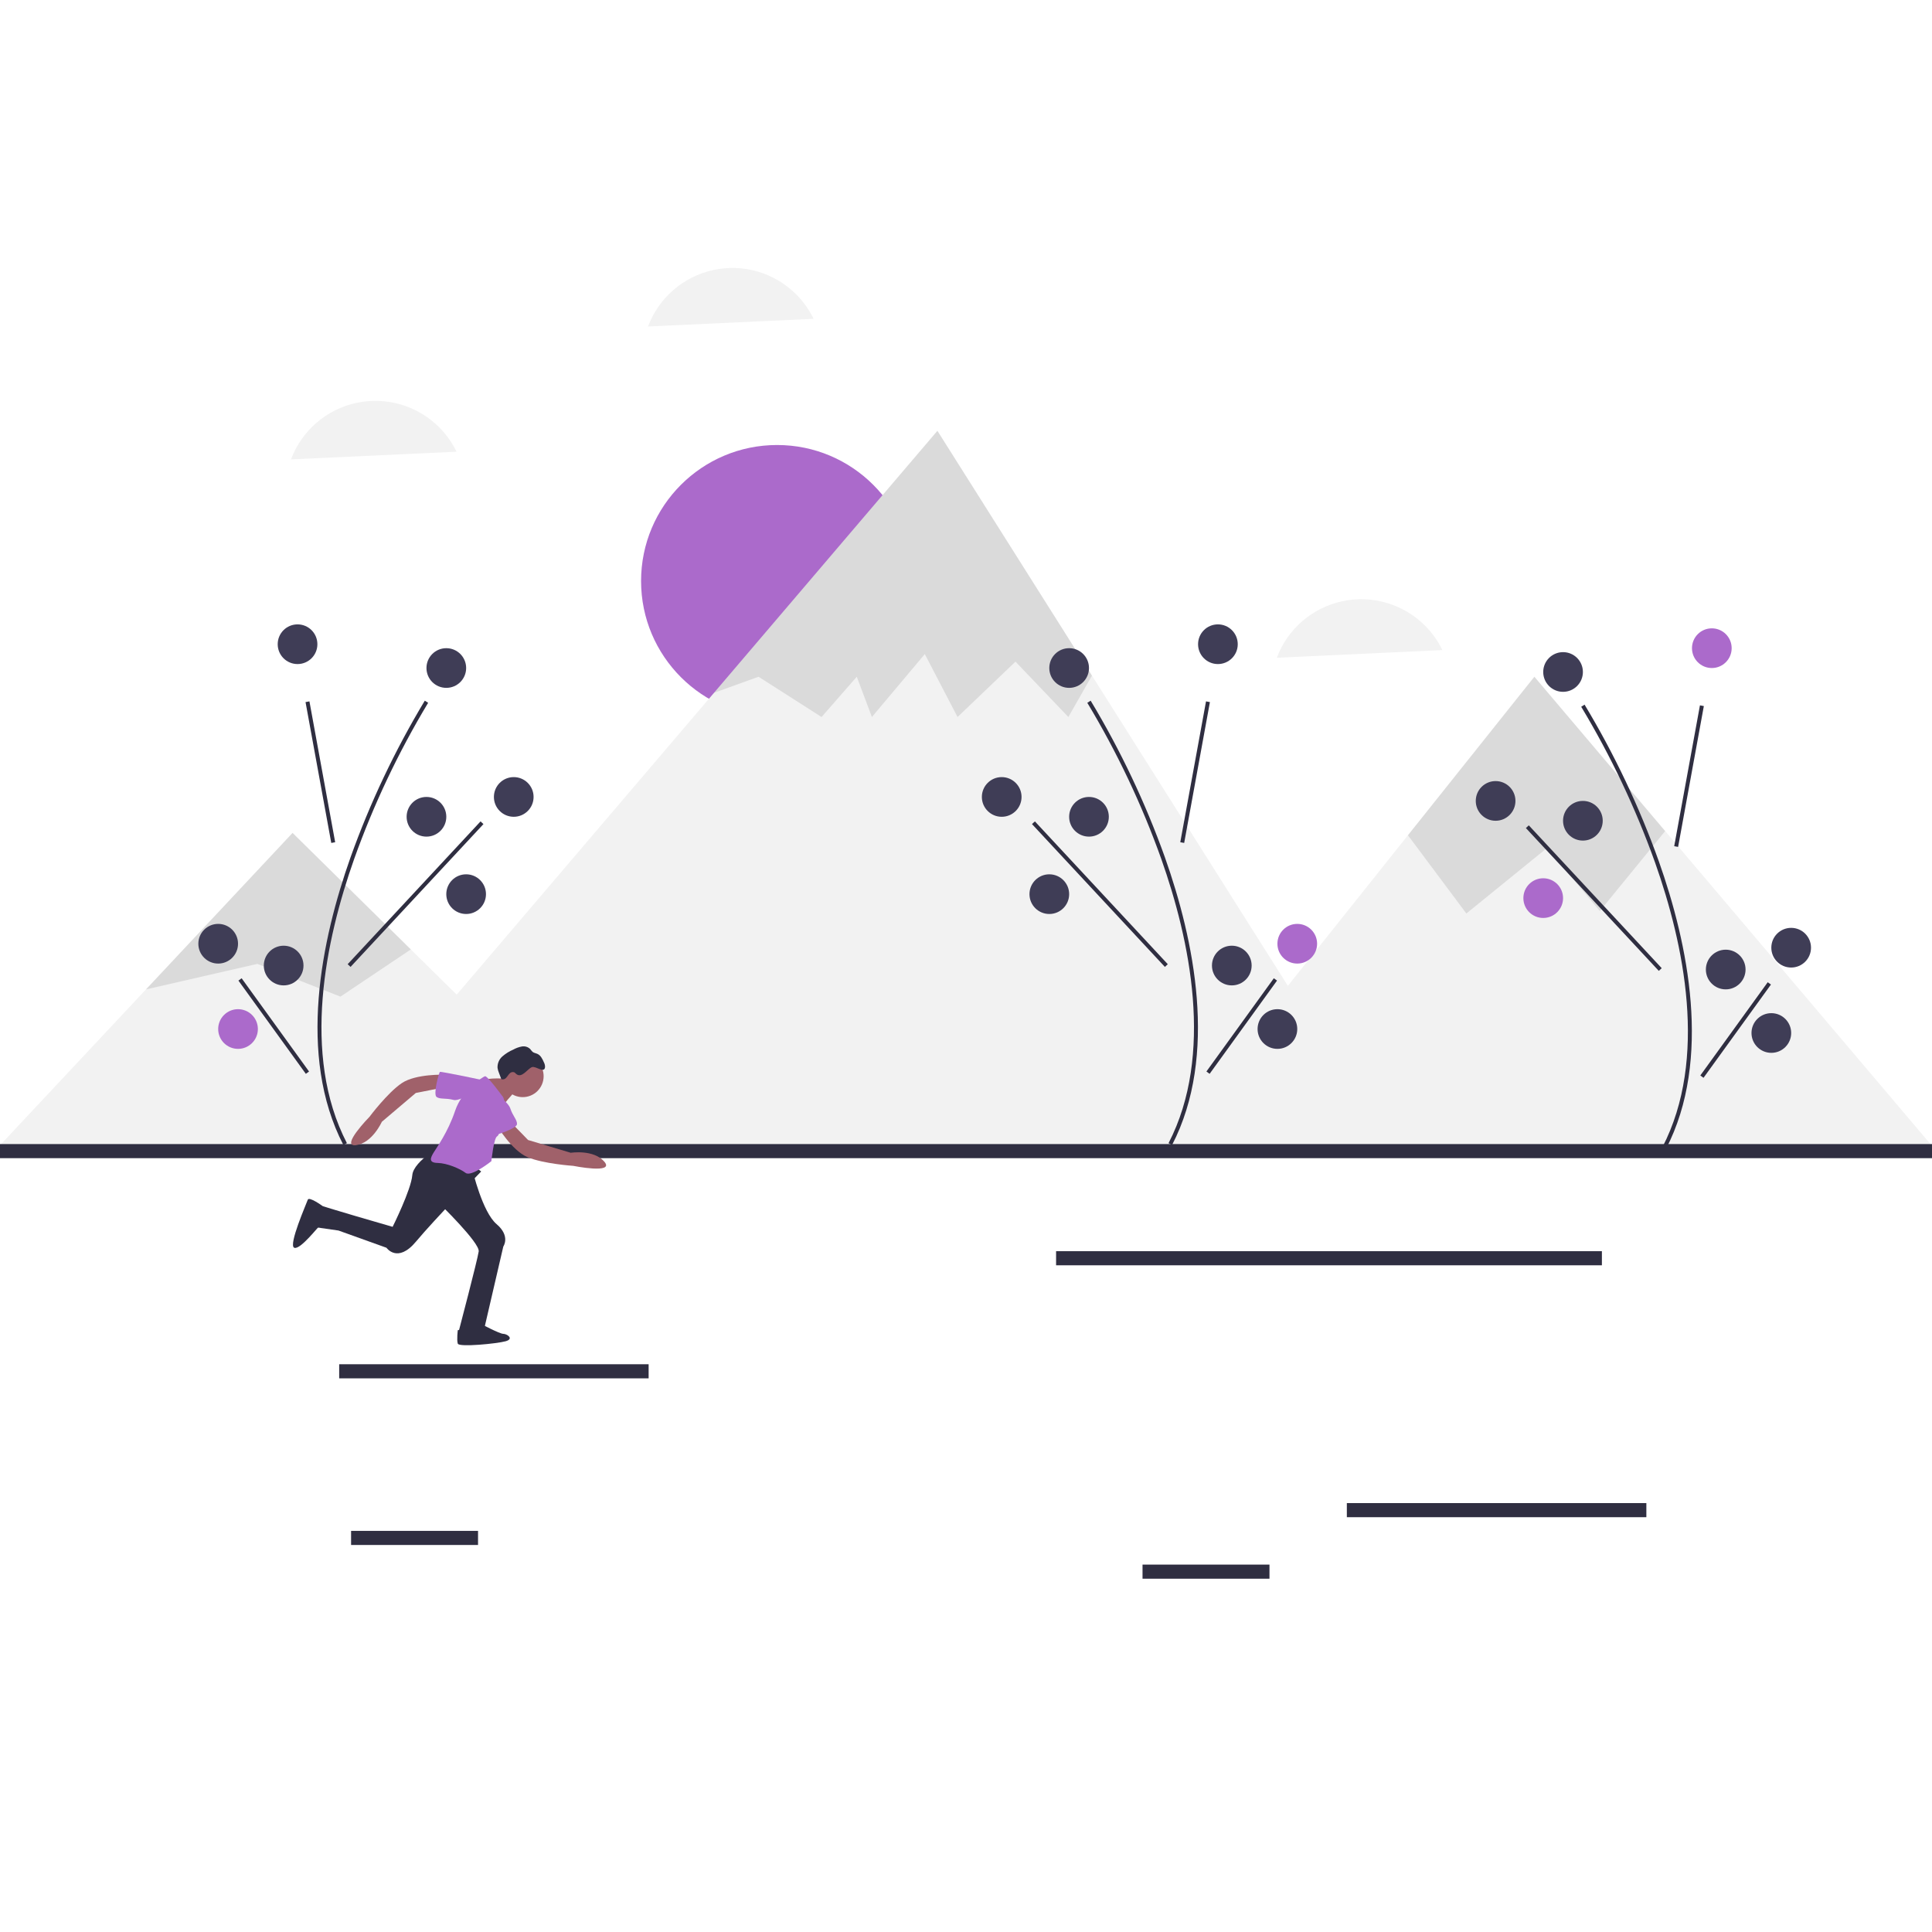 <?xml version="1.0" encoding="UTF-8"?>
<svg width="137px" height="137px" viewBox="0 0 137 137" version="1.1" xmlns="http://www.w3.org/2000/svg" xmlns:xlink="http://www.w3.org/1999/xlink">
    <title>nature_run_illustration</title>
    <g id="nature_run_illustration" stroke="none" stroke-width="1" fill="none" fill-rule="evenodd">
        <g id="undraw_buy_house_560d-(5)" transform="translate(-765, 87)"></g>
        <g id="undraw_nature_fun_n9lv-(1)" transform="translate(0, 19)" fill-rule="nonzero">
            <circle id="Oval" fill="#AB6ACB" cx="55.104" cy="22.201" r="9.645"></circle>
            <polyline id="Path" fill="#F2F2F2" points="43.271 62.257 31.942 51.094 29.132 48.325 20.746 40.062 10.351 51.16 0 62.211"></polyline>
            <polygon id="Path" fill="#F2F2F2" points="99.066 62.324 22.464 62.324 31.942 52.051 49.452 31.512 50.632 30.128 66.472 11.549 77.432 28.907 77.719 29.361 91.662 51.442"></polygon>
            <polyline id="Path" fill="#F2F2F2" points="137 62.257 118.079 39.932 108.804 28.988 99.839 40.228 91.662 50.484 82.31 62.211"></polyline>
            <polygon id="Path" fill="#000000" opacity="0.1" points="29.132 48.325 24.14 51.672 18.246 49.35 10.351 51.16 20.746 40.062"></polygon>
            <polygon id="Path" fill="#000000" opacity="0.1" points="77.432 28.907 75.759 31.845 72.009 27.917 67.901 31.845 65.579 27.381 61.827 31.845 60.755 28.989 58.256 31.845 53.79 28.989 50.632 30.128 66.472 11.549"></polygon>
            <polygon id="Path" fill="#000000" opacity="0.1" points="118.079 39.932 113.448 45.599 109.697 41.134 103.981 45.778 99.839 40.228 108.804 28.988"></polygon>
            <path d="M118.136,62.473 L117.886,62.344 C121.133,56.067 119.397,47.916 117.369,42.183 C115.992,38.33 114.235,34.623 112.125,31.117 L112.363,30.967 C114.484,34.491 116.25,38.217 117.634,42.09 C119.681,47.875 121.429,56.107 118.136,62.473 Z" id="Path" fill="#2F2E41"></path>
            <polygon id="Rectangle" fill="#2F2E41" transform="translate(119.77, 36.036) rotate(-79.645) translate(-119.77, -36.036) " points="114.694 35.896 124.846 35.896 124.846 36.177 114.694 36.177"></polygon>
            <polygon id="Rectangle" fill="#2F2E41" transform="translate(113.018, 44.686) rotate(-42.94) translate(-113.018, -44.686) " points="112.877 37.769 113.159 37.769 113.159 51.603 112.877 51.603"></polygon>
            <polygon id="Rectangle" fill="#2F2E41" transform="translate(123.075, 54.04) rotate(-54.137) translate(-123.075, -54.04) " points="118.995 53.899 127.155 53.899 127.155 54.18 118.995 54.18"></polygon>
            <circle id="Oval" fill="#AB6ACB" cx="121.387" cy="26.963" r="1.407"></circle>
            <circle id="Oval" fill="#3F3D56" cx="106.055" cy="37.794" r="1.407"></circle>
            <circle id="Oval" fill="#3F3D56" cx="112.244" cy="39.2" r="1.407"></circle>
            <circle id="Oval" fill="#AB6ACB" cx="109.431" cy="44.686" r="1.407"></circle>
            <circle id="Oval" fill="#3F3D56" cx="127.013" cy="48.202" r="1.407"></circle>
            <circle id="Oval" fill="#3F3D56" cx="122.372" cy="49.75" r="1.407"></circle>
            <circle id="Oval" fill="#3F3D56" cx="125.607" cy="54.251" r="1.407"></circle>
            <circle id="Oval" fill="#3F3D56" cx="110.838" cy="28.651" r="1.407"></circle>
            <path d="M83.113,62.192 L82.863,62.063 C86.109,55.786 84.373,47.635 82.345,41.902 C80.968,38.049 79.212,34.342 77.102,30.836 L77.34,30.686 C79.46,34.21 81.226,37.935 82.61,41.808 C84.657,47.593 86.405,55.826 83.113,62.192 Z" id="Path" fill="#2F2E41"></path>
            <polygon id="Rectangle" fill="#2F2E41" transform="translate(84.746, 35.755) rotate(-79.645) translate(-84.746, -35.755) " points="79.67 35.614 89.823 35.614 89.823 35.895 79.67 35.895"></polygon>
            <polygon id="Rectangle" fill="#2F2E41" transform="translate(77.994, 44.405) rotate(-42.94) translate(-77.994, -44.405) " points="77.854 37.488 78.135 37.488 78.135 51.322 77.854 51.322"></polygon>
            <polygon id="Rectangle" fill="#2F2E41" transform="translate(88.051, 53.758) rotate(-54.137) translate(-88.051, -53.758) " points="83.972 53.618 92.131 53.618 92.131 53.899 83.972 53.899"></polygon>
            <circle id="Oval" fill="#3F3D56" cx="86.363" cy="26.682" r="1.407"></circle>
            <circle id="Oval" fill="#3F3D56" cx="71.032" cy="37.512" r="1.407"></circle>
            <circle id="Oval" fill="#3F3D56" cx="77.221" cy="38.919" r="1.407"></circle>
            <circle id="Oval" fill="#3F3D56" cx="74.408" cy="44.405" r="1.407"></circle>
            <circle id="Oval" fill="#AB6ACB" cx="91.99" cy="47.921" r="1.407"></circle>
            <circle id="Oval" fill="#3F3D56" cx="87.348" cy="49.468" r="1.407"></circle>
            <circle id="Oval" fill="#3F3D56" cx="90.583" cy="53.969" r="1.407"></circle>
            <circle id="Oval" fill="#3F3D56" cx="75.814" cy="28.37" r="1.407"></circle>
            <path d="M24.349,62.192 L24.599,62.063 C21.353,55.786 23.089,47.635 25.117,41.902 C26.494,38.049 28.25,34.342 30.36,30.836 L30.122,30.686 C28.002,34.21 26.236,37.935 24.852,41.808 C22.805,47.593 21.057,55.826 24.349,62.192 Z" id="Path" fill="#2F2E41"></path>
            <polygon id="Rectangle" fill="#2F2E41" transform="translate(22.716, 35.754) rotate(-10.355) translate(-22.716, -35.754) " points="22.576 30.678 22.857 30.678 22.857 40.831 22.576 40.831"></polygon>
            <polygon id="Rectangle" fill="#2F2E41" transform="translate(29.468, 44.405) rotate(-47.06) translate(-29.468, -44.405) " points="22.551 44.264 36.385 44.264 36.385 44.545 22.551 44.545"></polygon>
            <polygon id="Rectangle" fill="#2F2E41" transform="translate(19.411, 53.758) rotate(-35.863) translate(-19.411, -53.758) " points="19.27 49.679 19.551 49.679 19.551 57.838 19.27 57.838"></polygon>
            <circle id="Oval" fill="#3F3D56" cx="21.099" cy="26.682" r="1.407"></circle>
            <circle id="Oval" fill="#3F3D56" cx="36.43" cy="37.512" r="1.407"></circle>
            <circle id="Oval" fill="#3F3D56" cx="30.241" cy="38.919" r="1.407"></circle>
            <circle id="Oval" fill="#3F3D56" cx="33.054" cy="44.405" r="1.407"></circle>
            <circle id="Oval" fill="#3F3D56" cx="15.472" cy="47.921" r="1.407"></circle>
            <circle id="Oval" fill="#3F3D56" cx="20.114" cy="49.468" r="1.407"></circle>
            <circle id="Oval" fill="#AB6ACB" cx="16.879" cy="53.969" r="1.407"></circle>
            <circle id="Oval" fill="#3F3D56" cx="31.648" cy="28.37" r="1.407"></circle>
            <rect id="Rectangle" fill="#2F2E41" x="0" y="62.127" width="137" height="1"></rect>
            <path d="M31.591,62.066 C31.591,62.066 29.323,63.287 29.236,64.333 C29.149,65.38 27.841,67.996 27.841,67.996 C27.841,67.996 22.695,66.514 22.608,66.426 C22.521,66.339 22.172,67.996 22.172,67.996 L24.003,68.258 L27.404,69.479 C27.404,69.479 28.189,70.613 29.498,69.043 C30.806,67.473 34.12,64.072 34.12,64.072 L31.591,62.066 Z" id="Path" fill="#2F2E41"></path>
            <path d="M31.155,66.339 C31.155,66.339 34.033,69.13 33.945,69.741 C33.858,70.351 32.55,75.322 32.55,75.322 L33.596,75.845 L34.294,75.409 L35.69,69.392 C35.69,69.392 36.215,68.655 35.211,67.802 C34.207,66.95 33.509,63.985 33.509,63.985 L31.155,66.339 Z" id="Path" fill="#2F2E41"></path>
            <g id="Group-2" transform="translate(35.251, 60.188) rotate(-22) translate(-35.251, -60.188) translate(29.751, 56.188)">
                <circle id="Oval" fill="#A0616A" cx="8.259" cy="2.017" r="1.483"></circle>
                <path d="M7.256,1.798 C7.256,1.798 5.773,1.101 5.599,1.275 C5.424,1.45 5.948,3.543 5.948,3.543 C5.948,3.543 7.343,2.758 7.518,2.758 C7.692,2.758 7.256,1.798 7.256,1.798 Z" id="Path" fill="#A0616A"></path>
                <path d="M6.384,2.758 C6.384,2.758 5.948,1.014 5.773,1.014 C5.599,1.014 3.942,1.275 2.895,2.496 C1.849,3.717 0.715,4.415 0.366,4.676 C0.017,4.938 -0.244,5.2 0.366,5.461 C0.977,5.723 1.674,6.421 1.936,6.857 C2.198,7.293 3.942,6.77 3.942,6.77 C3.942,6.77 4.727,5.287 4.988,5.287 C5.25,5.287 6.645,3.281 6.384,2.758 Z" id="Path" fill="#AB6ACB"></path>
                <path d="M9.978,1.99 C10.018,1.882 10.033,1.767 10.02,1.653 C10.012,1.403 9.995,1.129 9.824,0.945 C9.737,0.851 9.614,0.787 9.553,0.674 C9.521,0.595 9.494,0.514 9.474,0.431 C9.386,0.23 9.207,0.084 8.992,0.039 C8.78,-0.003 8.563,-0.011 8.349,0.016 C8.042,0.022 7.737,0.075 7.446,0.175 C7.152,0.278 6.922,0.511 6.823,0.807 C6.797,0.921 6.785,1.037 6.786,1.154 L6.774,1.64 C6.873,1.727 7.018,1.743 7.134,1.678 C7.252,1.626 7.352,1.537 7.472,1.489 C7.591,1.429 7.735,1.455 7.825,1.553 C7.849,1.596 7.869,1.641 7.887,1.687 C8.126,2.163 8.769,1.656 9.103,1.664 C9.402,1.67 9.759,2.46 9.978,1.99 Z" id="Path" fill="#2F2E41"></path>
            </g>
            <g id="Group" transform="translate(38.673, 61.419) rotate(-67) translate(-38.673, -61.419) translate(36.673, 55.919)">
                <path d="M1.221,2.093 C1.221,2.093 3.4283687e-12,3.75 3.4283687e-12,4.971 C3.4283687e-12,6.192 0.698,8.198 0.698,8.198 C0.698,8.198 1.308,11.163 1.831,10.116 C2.355,9.07 1.483,7.675 1.483,7.675 L1.134,4.535 L1.831,2.878 L1.221,2.093 Z" id="Path" fill="#A0616A"></path>
                <path d="M3.576,1.66267e-12 C3.576,1.66267e-12 3.161,2.099 2.714,2.489 C2.267,2.878 2.162,3.255 1.866,3.372 C1.57,3.488 0.523,2.267 0.523,2.18 C0.523,2.093 3.576,1.66267e-12 3.576,1.66267e-12 Z" id="Path" fill="#AB6ACB"></path>
            </g>
            <g id="Group-Copy" transform="translate(29.512, 58.706) rotate(27) translate(-29.512, -58.706) translate(25.012, 53.206)">
                <path d="M3.672,2.614 C3.672,2.614 2.451,4.271 2.451,5.492 C2.451,6.713 3.149,8.719 3.149,8.719 C3.149,8.719 3.759,11.684 4.282,10.638 C4.806,9.591 3.933,8.196 3.933,8.196 L3.585,5.056 L4.282,3.399 L3.672,2.614 Z" id="Path" fill="#A0616A" transform="translate(3.45, 6.738) rotate(29) translate(-3.45, -6.738) "></path>
                <path d="M7.959,1.371 C7.959,1.371 8.038,3.849 7.591,4.238 C7.145,4.628 7.039,5.005 6.743,5.121 C6.447,5.238 5.4,4.017 5.4,3.93 C5.4,3.843 7.959,1.371 7.959,1.371 Z" id="Path" fill="#AB6ACB" transform="translate(6.682, 3.25) rotate(29) translate(-6.682, -3.25) "></path>
            </g>
            <path d="M22.883,66.527 C22.883,66.527 21.91,65.816 21.823,66.078 C21.736,66.339 20.428,69.304 20.864,69.479 C21.3,69.653 22.608,67.909 22.695,67.909 C22.782,67.909 22.634,66.453 22.883,66.527 Z" id="Path" fill="#2F2E41"></path>
            <path d="M34.12,74.886 C34.12,74.886 35.428,75.584 35.69,75.584 C35.951,75.584 36.474,75.932 35.864,76.107 C35.253,76.281 32.55,76.543 32.463,76.281 C32.375,76.02 32.463,75.322 32.463,75.322 C32.463,75.322 34.12,75.148 34.12,74.886 Z" id="Path" fill="#2F2E41"></path>
            <rect id="Rectangle" fill="#2F2E41" x="24.052" y="77.74" width="21.943" height="1"></rect>
            <rect id="Rectangle" fill="#2F2E41" x="81.018" y="91.947" width="9.002" height="1"></rect>
            <rect id="Rectangle" fill="#2F2E41" x="24.896" y="89.556" width="9.002" height="1"></rect>
            <rect id="Rectangle" fill="#2F2E41" x="74.888" y="69.723" width="38.704" height="1"></rect>
            <path d="M31.149,11.306 C29.613,9.764 27.399,9.11 25.272,9.569 C23.145,10.028 21.398,11.538 20.635,13.575 L32.374,13.031 C32.064,12.392 31.65,11.809 31.149,11.306 Z" id="Path" fill="#F2F2F2"></path>
            <path d="M56.467,1.882 C54.932,0.34 52.717,-0.314 50.59,0.145 C48.463,0.604 46.716,2.114 45.953,4.151 L57.692,3.607 C57.383,2.968 56.969,2.385 56.467,1.882 Z" id="Path" fill="#F2F2F2"></path>
            <path d="M101.055,25.372 C99.52,23.83 97.305,23.176 95.178,23.635 C93.052,24.094 91.304,25.603 90.541,27.641 L102.28,27.097 C101.971,26.458 101.557,25.875 101.055,25.372 L101.055,25.372 Z" id="Path" fill="#F2F2F2"></path>
            <rect id="Rectangle" fill="#2F2E41" x="95.506" y="87.586" width="21.239" height="1"></rect>
        </g>
    </g>
</svg>